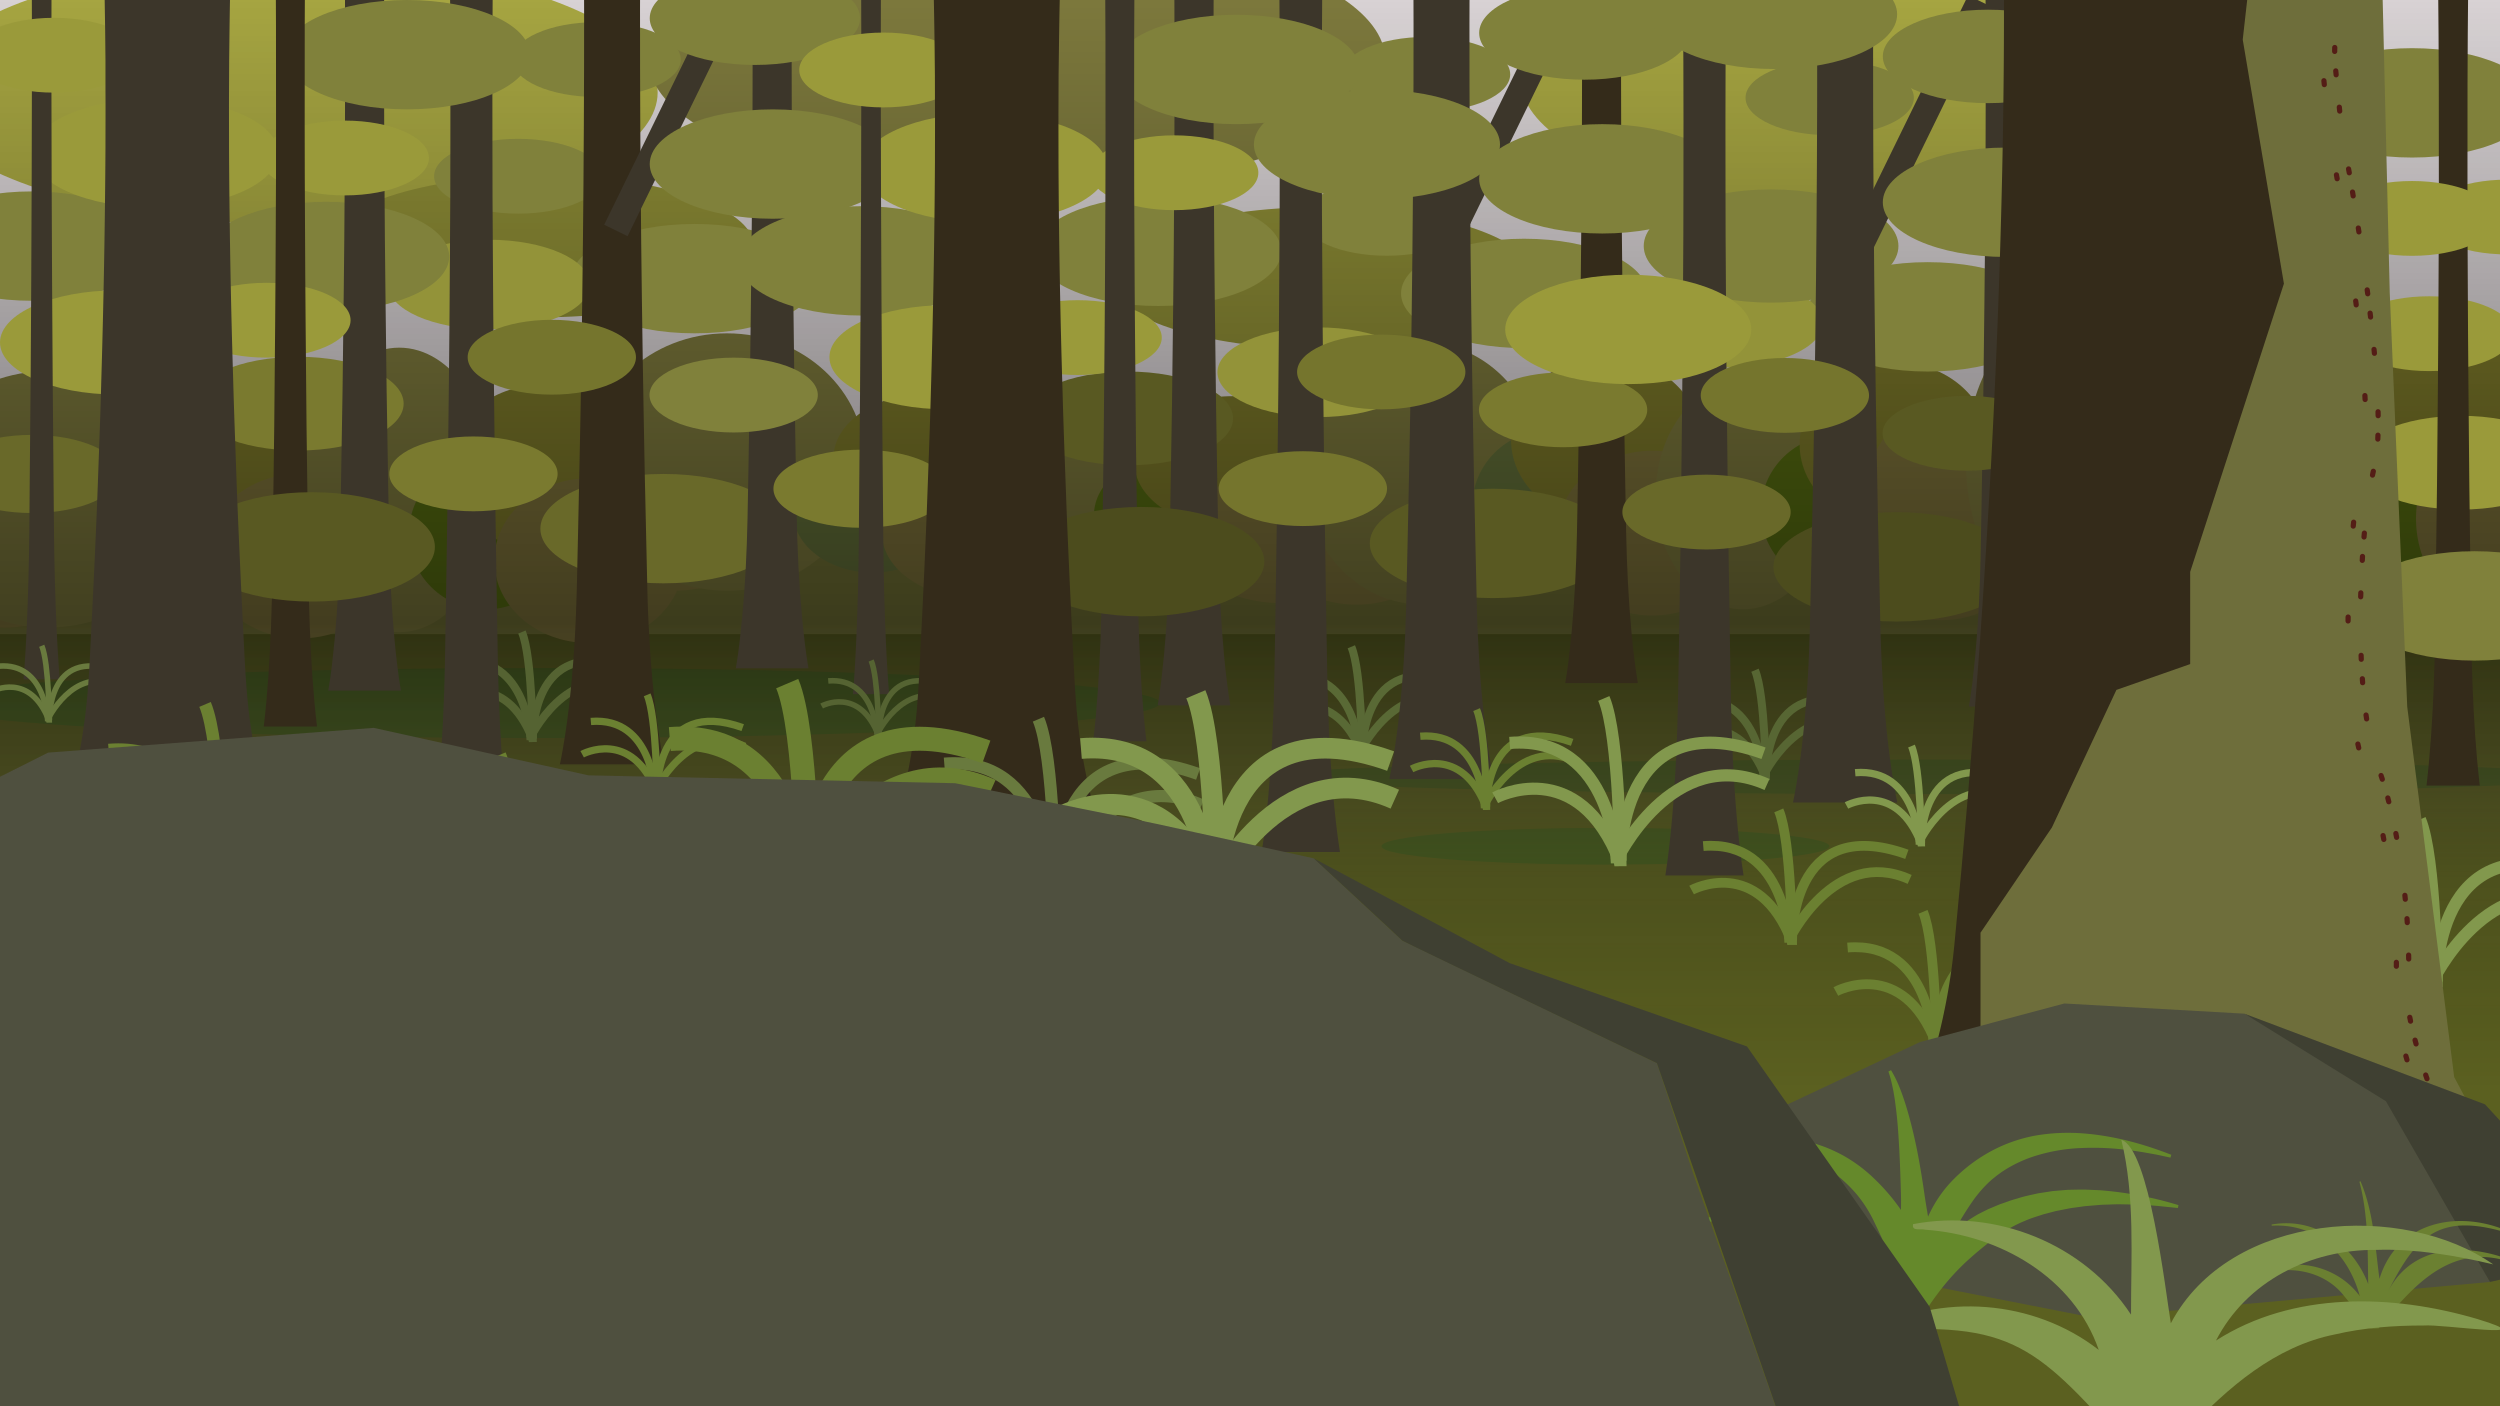 <svg xmlns="http://www.w3.org/2000/svg" xmlns:xlink="http://www.w3.org/1999/xlink" viewBox="0 0 1920 1080"><defs><style>.cls-1{fill:#e5dfe1;}.cls-2{fill:#5b6020;}.cls-3{fill:#b0af45;}.cls-4{fill:#787838;}.cls-5{fill:#848040;}.cls-6{fill:#979639;}.cls-7{fill:#867a3e;}.cls-8{fill:#6a783d;}.cls-9{fill:#84802c;}.cls-10{fill:#5c7312;}.cls-11{fill:#4a5e20;}.cls-12{fill:#4a6220;}.cls-13{fill:#4a6020;}.cls-14{fill:url(#linear-gradient);}.cls-15{fill:#80813b;}.cls-16{fill:#696929;}.cls-17,.cls-23,.cls-26,.cls-27,.cls-28,.cls-29,.cls-30,.cls-32,.cls-33,.cls-34,.cls-35,.cls-36,.cls-37,.cls-38,.cls-39,.cls-41,.cls-42,.cls-43,.cls-44{fill:none;stroke-miterlimit:10;}.cls-17,.cls-32{stroke:#556332;}.cls-17,.cls-30,.cls-35{stroke-width:6.13px;}.cls-18{fill:#9a9a3a;}.cls-19{fill:#7a7a2f;}.cls-20{fill:#939339;}.cls-21{fill:#342b1a;}.cls-22{fill:#3c362a;}.cls-23{stroke:#3c362a;stroke-width:20px;}.cls-24{fill:#75752d;}.cls-25{fill:#595922;}.cls-26,.cls-33{stroke:#697a3e;}.cls-26,.cls-32{stroke-width:4.28px;}.cls-27,.cls-28,.cls-34,.cls-38{stroke:#6b8031;}.cls-27{stroke-width:9.58px;}.cls-28,.cls-37{stroke-width:5.59px;}.cls-29,.cls-36,.cls-37,.cls-39{stroke:#82984d;}.cls-29,.cls-34{stroke-width:7.5px;}.cls-30{stroke:#596935;}.cls-31{fill:#4c4c1d;}.cls-33,.cls-36{stroke-width:9.35px;}.cls-35{stroke:#576633;}.cls-38{stroke-width:18.42px;}.cls-39{stroke-width:15.88px;}.cls-40{fill:#6e6e3b;}.cls-41,.cls-42,.cls-43,.cls-44{stroke:#541d16;stroke-linecap:round;stroke-width:4px;}.cls-41{stroke-dasharray:3 25 3 45 3 15;}.cls-42{stroke-dasharray:3 95 3 70;}.cls-43{stroke-dasharray:3 15 3 10;}.cls-44{stroke-dasharray:3 10 3 15;}.cls-45{fill:#4f503f;}.cls-46{fill:#3f4032;}.cls-47{fill:#6b8031;}.cls-48{fill:#65892b;}.cls-49{fill:#82984d;}</style><linearGradient id="linear-gradient" x1="971" y1="-64" x2="971" y2="838" gradientUnits="userSpaceOnUse"><stop offset="0" stop-opacity="0"/><stop offset="0.6" stop-opacity="0.5"/><stop offset="0.74" stop-color="#1d191a" stop-opacity="0.34"/><stop offset="0.76" stop-color="#1c191a" stop-opacity="0.3"/><stop offset="0.82" stop-color="#111010" stop-opacity="0.19"/><stop offset="1" stop-opacity="0"/></linearGradient></defs><g id="fern-interactive"><g id="background"><rect class="cls-1" x="-50" y="-57" width="2020" height="560"/><rect class="cls-2" x="-50" y="477" width="2020" height="651"/><ellipse class="cls-3" cx="222.23" cy="71" rx="282.85" ry="101"/><rect class="cls-4" x="-50" y="393" width="2020" height="94"/><ellipse class="cls-5" cx="781.02" cy="46" rx="282.85" ry="101"/><ellipse class="cls-6" cx="1014.83" cy="213.5" rx="163.83" ry="54.5"/><ellipse class="cls-3" cx="1450.75" cy="61" rx="282.85" ry="101"/><ellipse class="cls-6" cx="415.11" cy="189.22" rx="163.83" ry="54.5"/><ellipse class="cls-7" cx="3.46" cy="418.8" rx="75.11" ry="63.19"/><ellipse class="cls-5" cx="36.85" cy="383.47" rx="108.85" ry="98.47"/><ellipse class="cls-8" cx="151.19" cy="406.31" rx="58.76" ry="58.19"/><ellipse class="cls-9" cx="194.82" cy="355.26" rx="72.67" ry="63.26"/><ellipse class="cls-7" cx="230.69" cy="427.04" rx="72.67" ry="63.26"/><ellipse class="cls-5" cx="306.6" cy="376.24" rx="73.4" ry="109.24"/><ellipse class="cls-10" cx="372.83" cy="409.85" rx="58.76" ry="58.19"/><ellipse class="cls-9" cx="416.46" cy="358.79" rx="72.67" ry="63.26"/><ellipse class="cls-7" cx="452.33" cy="430.57" rx="72.67" ry="63.26"/><ellipse class="cls-7" cx="516.24" cy="403.08" rx="78.32" ry="50.67"/><ellipse class="cls-5" cx="558.28" cy="354.86" rx="106.28" ry="98.86"/><ellipse class="cls-8" cx="670.28" cy="393.08" rx="61.28" ry="46.66"/><ellipse class="cls-9" cx="715.78" cy="352.14" rx="75.78" ry="50.72"/><ellipse class="cls-7" cx="753.18" cy="409.69" rx="75.78" ry="50.72"/><ellipse class="cls-5" cx="825.75" cy="386.4" rx="69.94" ry="70.15"/><ellipse class="cls-10" cx="901.41" cy="395.91" rx="61.28" ry="46.66"/><ellipse class="cls-9" cx="946.9" cy="354.97" rx="75.78" ry="50.72"/><ellipse class="cls-7" cx="984.3" cy="412.53" rx="75.78" ry="50.72"/><ellipse class="cls-7" cx="1041.79" cy="401.21" rx="75.11" ry="63.19"/><ellipse class="cls-5" cx="1092.51" cy="363.68" rx="91.51" ry="100.68"/><ellipse class="cls-8" cx="1189.51" cy="388.73" rx="58.76" ry="58.19"/><ellipse class="cls-9" cx="1233.14" cy="337.68" rx="72.67" ry="63.26"/><ellipse class="cls-7" cx="1269.01" cy="409.46" rx="72.67" ry="63.26"/><ellipse class="cls-5" cx="1338.6" cy="380.4" rx="67.07" ry="87.49"/><ellipse class="cls-10" cx="1411.15" cy="392.26" rx="58.76" ry="58.19"/><ellipse class="cls-9" cx="1454.78" cy="341.21" rx="72.67" ry="63.26"/><ellipse class="cls-7" cx="1490.65" cy="412.99" rx="72.67" ry="63.26"/><ellipse class="cls-7" cx="1502.21" cy="384.07" rx="70.54" ry="76.78"/><ellipse class="cls-5" cx="1572.81" cy="354.49" rx="62.98" ry="106.31"/><ellipse class="cls-10" cx="1849.09" cy="373.2" rx="55.19" ry="70.71"/><ellipse class="cls-9" cx="1890.07" cy="311.16" rx="68.25" ry="76.87"/><ellipse class="cls-7" cx="1923.75" cy="398.38" rx="68.25" ry="76.87"/><ellipse class="cls-11" cx="1481" cy="596.56" rx="506.75" ry="13.25"/><ellipse class="cls-12" cx="416.13" cy="539.9" rx="474.88" ry="26.9"/><ellipse class="cls-13" cx="1233" cy="649.9" rx="172" ry="14.1"/></g><g id="shade"><rect class="cls-14" x="-56" y="-64" width="2054" height="902"/></g><g id="plants-background"><ellipse class="cls-15" cx="533.5" cy="214" rx="94.5" ry="42"/><ellipse class="cls-16" cx="509.5" cy="406" rx="94.5" ry="42"/><path class="cls-17" d="M407.43,568.41s-1.65-64.86-54-60.61"/><path class="cls-17" d="M346.11,535.39s41.77-22.64,63.1,33"/><path class="cls-17" d="M481.24,513c-74.05-26.42-72,54.16-72,54.16"/><path class="cls-17" d="M407,567.15s28.42-59.74,76-38.44"/><path class="cls-17" d="M409.21,569.88s-.37-65.62-8.39-84.48"/><ellipse class="cls-15" cx="24.5" cy="189" rx="94.5" ry="42"/><ellipse class="cls-18" cx="90" cy="263" rx="90" ry="40"/><ellipse class="cls-19" cx="229" cy="310" rx="81" ry="36"/><ellipse class="cls-20" cx="375.5" cy="218.56" rx="77.5" ry="34.44"/><ellipse class="cls-15" cx="398.02" cy="135.35" rx="64.63" ry="28.73"/><ellipse class="cls-15" cx="458.21" cy="45.75" rx="64.63" ry="28.73"/><ellipse class="cls-15" cx="250.5" cy="197" rx="94.5" ry="42"/><path class="cls-21" d="M430,587c1.6-7.43,2.82-14.85,4-22.28s2.08-14.86,3-22.28c1.71-14.86,3-29.71,4-44.56.44-7.43.89-14.86,1.19-22.29s.57-14.85.77-22.28l1-44.56c.72-29.71,1.22-59.42,1.82-89.12s1-59.42,1.38-89.13q1.19-89.13,1.4-178.25c.14-59.42,0-118.83-1.1-178.25h45.22c-1.07,59.42-1.24,118.83-1.1,178.25s.61,118.83,1.4,178.25c.35,29.71.9,59.42,1.38,89.13s1.1,59.41,1.82,89.12l1,44.56c.2,7.43.4,14.86.77,22.28s.75,14.86,1.19,22.29c1,14.85,2.28,29.7,4,44.56.88,7.42,1.83,14.85,3,22.28s2.36,14.85,4,22.28Z"/><path class="cls-22" d="M565.13,513.26c1.09-6.4,2-12.81,2.76-19.22s1.45-12.82,2.06-19.23c1.2-12.82,2.1-25.64,2.78-38.45s1.09-25.64,1.37-38.46l.71-38.45,1.27-76.91.93-76.91c.37-25.63.46-51.27.67-76.91l.24-38.45L578,51.82c.1-51.28,0-102.55-.76-153.82h31.5C608-50.73,607.89.54,608,51.82l.09,38.45.24,38.45c.21,25.64.3,51.28.67,76.91l.93,76.91,1.27,76.91.71,38.45c.28,12.82.7,25.64,1.37,38.46s1.58,25.63,2.78,38.45c.61,6.41,1.27,12.82,2.06,19.23s1.67,12.82,2.76,19.22Z"/><path class="cls-22" d="M252.13,530.39c1.09-6.41,2-12.82,2.76-19.23s1.45-12.82,2.06-19.23c1.2-12.82,2.1-25.63,2.78-38.45s1.09-25.64,1.37-38.46l.71-38.45,1.27-76.91.93-76.91c.37-25.63.46-51.27.67-76.9l.24-38.46L265,68.94c.1-51.27,0-102.55-.76-153.82h31.5C295-33.61,294.89,17.67,295,68.94l.09,38.45.24,38.46c.21,25.63.3,51.27.67,76.9l.93,76.91,1.27,76.91L298.9,415c.28,12.82.7,25.64,1.37,38.46s1.58,25.63,2.78,38.45c.61,6.41,1.27,12.82,2.06,19.23s1.67,12.82,2.76,19.23Z"/><path class="cls-22" d="M332,643c1.18-7.43,2.13-14.85,3-22.28s1.56-14.86,2.22-22.28c1.29-14.86,2.25-29.71,3-44.56s1.17-29.71,1.47-44.57l.77-44.56,1.36-89.12,1-89.13c.4-29.71.49-59.42.71-89.12l.27-44.57.09-44.56C346,48.83,345.85-10.58,345-70H379c-.81,59.42-.93,118.83-.82,178.25l.09,44.56.27,44.57c.22,29.7.31,59.41.71,89.12l1,89.13,1.36,89.12.77,44.56c.3,14.86.75,29.71,1.47,44.57s1.7,29.7,3,44.56c.66,7.42,1.37,14.85,2.22,22.28s1.79,14.85,3,22.28Z"/><line class="cls-23" x1="473" y1="177" x2="573.5" y2="-28.5"/><ellipse class="cls-15" cx="312.5" cy="42" rx="94.5" ry="42"/><ellipse class="cls-15" cx="593.5" cy="126" rx="94.5" ry="42"/><ellipse class="cls-15" cx="579.75" cy="13.99" rx="80.75" ry="35.89"/><ellipse class="cls-18" cx="204.61" cy="245.93" rx="64.63" ry="28.73"/><ellipse class="cls-18" cx="264.79" cy="121.34" rx="64.63" ry="28.73"/><ellipse class="cls-18" cx="119.08" cy="117.58" rx="94.5" ry="42"/><ellipse class="cls-19" cx="363.61" cy="363.93" rx="64.63" ry="28.73"/><ellipse class="cls-24" cx="423.79" cy="274.34" rx="64.63" ry="28.73"/><ellipse class="cls-16" cx="24.5" cy="364" rx="67.5" ry="30"/><ellipse class="cls-15" cx="563.45" cy="303.41" rx="64.63" ry="28.73"/><path class="cls-21" d="M202.56,558c3.05-25.64,4.54-51.27,5.58-76.91.49-12.82.79-25.63,1-38.45l.48-38.46,1-76.9.69-76.91c.27-25.64.33-51.27.48-76.91l.18-38.45L212,96.55c.07-51.27,0-102.54-.56-153.82h23.1C234-6,233.92,45.28,234,96.55l.07,38.46.18,38.45c.15,25.64.21,51.27.48,76.91l.69,76.91,1,76.9.48,38.46c.21,12.82.52,25.63,1,38.45,1,25.64,2.53,51.27,5.58,76.91Z"/><ellipse class="cls-25" cx="239.5" cy="420" rx="94.5" ry="42"/><path class="cls-22" d="M18.07,521.76c.54-6.41,1-12.82,1.37-19.23l.55-9.61.47-9.62c.33-6.41.55-12.81.79-19.22s.42-12.82.59-19.23c.75-25.64.79-51.27,1-76.91L23.54,291,24,214.12l.33-76.9.17-76.91c.06-25.64,0-51.27-.09-76.91L24.34-55l-.22-38.46H39.88L39.66-55,39.58-16.6c0,25.64-.15,51.27-.09,76.91l.17,76.91.33,76.9L40.46,291l.66,76.91c.25,25.64.29,51.27,1,76.91.17,6.41.33,12.82.59,19.23s.46,12.81.79,19.22l.47,9.62.55,9.61c.39,6.41.83,12.82,1.37,19.23Z"/><ellipse class="cls-18" cx="41.45" cy="42.41" rx="64.63" ry="28.73"/><path class="cls-26" d="M36.63,554S35.49,508.63-.92,511.6"/><path class="cls-26" d="M-6,530.89S23,515.06,37.87,554"/><path class="cls-26" d="M88,515.23c-51.49-18.47-50.09,37.86-50.09,37.86"/><path class="cls-26" d="M36.37,553.09s19.76-41.76,52.81-26.87"/><path class="cls-26" d="M37.87,555s-.25-45.87-5.83-59.06"/><path class="cls-22" d="M40.06,648a205.43,205.43,0,0,0,8.76-22.28q3.7-11.15,6.54-22.28a425.73,425.73,0,0,0,8.82-44.56c4.43-29.71,4.93-59.42,6.63-89.13q2.23-44.56,4-89.12c1.06-29.71,2.26-59.42,3-89.13Q80.49,202.37,81,113.25c0-14.85.13-29.71,0-44.56L81,46.41l-.23-22.28C80.55,9.27,80.32-5.58,80-20.44S79.18-50.15,78.5-65h100c-.68,14.85-1.1,29.71-1.45,44.56s-.6,29.71-.79,44.57L176,46.41l-.1,22.28c-.09,14.85,0,29.71,0,44.56q.41,89.13,3.18,178.25c.79,29.71,2,59.42,3,89.13q1.83,44.55,4,89.12c1.7,29.71,2.2,59.42,6.63,89.13a425.73,425.73,0,0,0,8.82,44.56q2.85,11.13,6.54,22.28A205.43,205.43,0,0,0,216.94,648Z"/><path class="cls-27" d="M167.78,670.68S165.21,569.37,83.42,576"/><path class="cls-27" d="M72,619.1s65.25-35.37,98.57,51.58"/><path class="cls-27" d="M283.09,584.1c-115.67-41.26-112.52,84.61-112.52,84.61"/><path class="cls-27" d="M167.19,668.71s44.39-93.32,118.65-60.05"/><path class="cls-27" d="M170.57,673s-.58-102.5-13.1-132"/><path class="cls-28" d="M503.05,609.38s-1.51-59.17-49.28-55.3"/><path class="cls-28" d="M447.1,579.26s38.11-20.66,57.57,30.12"/><path class="cls-28" d="M570.4,558.82c-67.57-24.1-65.73,49.41-65.73,49.41"/><path class="cls-28" d="M502.7,608.23s25.93-54.51,69.3-35.07"/><path class="cls-28" d="M504.67,610.72s-.33-59.86-7.65-77.08"/><path class="cls-29" d="M80,701.51s-2-79.34-66.07-74.15"/><path class="cls-29" d="M4.93,661.12s51.1-27.7,77.2,40.39"/><path class="cls-29" d="M170.25,633.71C79.66,601.4,82.13,700,82.13,700"/><path class="cls-29" d="M79.48,700s34.77-73.09,92.92-47"/><path class="cls-29" d="M82.13,703.31S81.68,623,71.87,600"/><ellipse class="cls-15" cx="1170.5" cy="225.34" rx="94.5" ry="42"/><ellipse class="cls-25" cx="1146.5" cy="417.34" rx="94.5" ry="42"/><path class="cls-30" d="M1044.43,579.75s-1.65-64.86-54-60.61"/><path class="cls-30" d="M983.11,546.73s41.77-22.64,63.1,33"/><path class="cls-30" d="M1118.24,524.32c-74-26.41-72,54.17-72,54.17"/><path class="cls-30" d="M1044,578.49s28.42-59.75,76-38.44"/><path class="cls-30" d="M1046.21,581.21s-.37-65.61-8.39-84.48"/><ellipse class="cls-15" cx="661.5" cy="200.34" rx="94.5" ry="42"/><ellipse class="cls-18" cx="727" cy="274.34" rx="90" ry="40"/><ellipse class="cls-25" cx="866" cy="321.34" rx="81" ry="36"/><ellipse class="cls-20" cx="1012.5" cy="285.89" rx="77.5" ry="34.44"/><ellipse class="cls-15" cx="1065.02" cy="167.68" rx="64.63" ry="28.73"/><ellipse class="cls-15" cx="1095.21" cy="57.09" rx="64.63" ry="28.73"/><ellipse class="cls-15" cx="889.5" cy="193" rx="94.5" ry="42"/><path class="cls-22" d="M1067,598.34c1.6-7.43,2.82-14.86,4-22.29s2.08-14.85,3-22.28c1.71-14.85,3-29.71,4-44.56.44-7.43.89-14.85,1.19-22.28s.57-14.86.77-22.28l1-44.56c.72-29.71,1.22-59.42,1.82-89.13s1-59.42,1.38-89.12q1.19-89.13,1.4-178.25c.14-59.42,0-118.84-1.1-178.25h45.22c-1.07,59.41-1.24,118.83-1.1,178.25s.61,118.83,1.4,178.25c.35,29.7.9,59.41,1.38,89.12s1.1,59.42,1.82,89.13l1,44.56c.2,7.42.4,14.85.77,22.28s.75,14.85,1.19,22.28c1,14.85,2.28,29.71,4,44.56.88,7.43,1.83,14.86,3,22.28s2.36,14.86,4,22.29Z"/><path class="cls-21" d="M1202.13,524.6c1.09-6.41,2-12.82,2.76-19.23s1.45-12.81,2.06-19.22c1.2-12.82,2.1-25.64,2.78-38.46s1.09-25.63,1.37-38.45l.71-38.46,1.27-76.9L1214,217c.37-25.64.46-51.27.67-76.91l.24-38.45.09-38.46c.1-51.27,0-102.54-.76-153.81h31.5c-.74,51.27-.86,102.54-.76,153.81l.09,38.46.24,38.45c.21,25.64.3,51.27.67,76.91l.93,76.91,1.27,76.9.71,38.46c.28,12.82.7,25.63,1.37,38.45s1.58,25.64,2.78,38.46c.61,6.41,1.27,12.81,2.06,19.22s1.67,12.82,2.76,19.23Z"/><path class="cls-22" d="M889.13,541.72c1.09-6.41,2-12.82,2.76-19.23s1.45-12.81,2.06-19.22c1.2-12.82,2.1-25.64,2.78-38.46s1.09-25.63,1.37-38.45l.71-38.45L900.08,311l.93-76.91c.37-25.64.46-51.27.67-76.91l.24-38.45L902,80.27c.1-51.27,0-102.54-.76-153.81h31.5C932-22.27,931.89,29,932,80.27l.09,38.46.24,38.45c.21,25.64.3,51.27.67,76.91l.93,76.91,1.27,76.91.71,38.45c.28,12.82.7,25.64,1.37,38.45s1.58,25.64,2.78,38.46c.61,6.41,1.27,12.82,2.06,19.22s1.67,12.82,2.76,19.23Z"/><path class="cls-22" d="M969,654.34c1.18-7.43,2.13-14.86,3-22.29s1.56-14.85,2.22-22.28c1.29-14.85,2.25-29.71,3-44.56s1.17-29.71,1.47-44.56l.77-44.56L980.78,387l1-89.12c.4-29.71.49-59.42.71-89.13l.27-44.56.09-44.56C983,60.17,982.85.75,982-58.66H1016c-.81,59.41-.93,118.83-.82,178.25l.09,44.56.27,44.56c.22,29.71.31,59.42.71,89.13l1,89.12,1.36,89.13.77,44.56c.3,14.85.75,29.71,1.47,44.56s1.7,29.71,3,44.56c.66,7.43,1.37,14.86,2.22,22.28s1.79,14.86,3,22.29Z"/><line class="cls-23" x1="1110" y1="188.34" x2="1210.5" y2="-17.16"/><ellipse class="cls-15" cx="949.5" cy="53.34" rx="94.5" ry="42"/><ellipse class="cls-15" cx="1230.5" cy="137.34" rx="94.5" ry="42"/><ellipse class="cls-15" cx="1216.75" cy="25.33" rx="80.75" ry="35.89"/><ellipse class="cls-18" cx="827.61" cy="259.27" rx="64.63" ry="28.73"/><ellipse class="cls-18" cx="901.79" cy="132.67" rx="64.63" ry="28.73"/><ellipse class="cls-18" cx="756.08" cy="128.92" rx="94.5" ry="42"/><ellipse class="cls-24" cx="1000.61" cy="375.27" rx="64.63" ry="28.73"/><ellipse class="cls-24" cx="1060.79" cy="285.67" rx="64.63" ry="28.73"/><ellipse class="cls-19" cx="661.5" cy="375.34" rx="67.5" ry="30"/><ellipse class="cls-19" cx="1200.45" cy="314.75" rx="64.63" ry="28.73"/><path class="cls-22" d="M839.56,569.34c3.05-25.64,4.54-51.28,5.58-76.91.49-12.82.79-25.64,1-38.46l.48-38.45,1-76.91.69-76.91c.27-25.63.33-51.27.48-76.91l.18-38.45.07-38.45c.07-51.28,0-102.55-.56-153.82h23.1C871,5.34,870.92,56.61,871,107.89l.07,38.45.18,38.45c.15,25.64.21,51.28.49,76.91l.68,76.91,1,76.91.48,38.45c.21,12.82.52,25.64,1,38.46,1,25.63,2.53,51.27,5.58,76.91Z"/><ellipse class="cls-31" cx="876.5" cy="431.34" rx="94.5" ry="42"/><path class="cls-22" d="M655.07,533.09c.54-6.41,1-12.82,1.37-19.22l.55-9.62.47-9.61c.33-6.41.55-12.82.79-19.23s.42-12.82.59-19.23c.75-25.63.79-51.27,1-76.9l.66-76.91.47-76.91.33-76.91.17-76.91c.06-25.63,0-51.27-.09-76.9l-.08-38.46-.22-38.45h15.76l-.22,38.45-.08,38.46c-.05,25.63-.15,51.27-.09,76.9l.17,76.91.33,76.91.47,76.91.66,76.91c.25,25.63.29,51.27,1,76.9.17,6.41.33,12.82.59,19.23s.46,12.82.79,19.23l.47,9.61.55,9.62c.39,6.4.83,12.81,1.37,19.22Z"/><ellipse class="cls-18" cx="678.45" cy="53.75" rx="64.63" ry="28.73"/><path class="cls-32" d="M673.63,565.31s-1.14-45.34-37.55-42.37"/><path class="cls-32" d="M631,542.23s29-15.83,43.87,23.08"/><path class="cls-32" d="M725,526.56c-51.49-18.46-50.09,37.87-50.09,37.87"/><path class="cls-32" d="M673.37,564.43s19.76-41.77,52.81-26.88"/><path class="cls-32" d="M674.87,566.34s-.25-45.88-5.83-59.07"/><path class="cls-21" d="M677.06,659.34a205.58,205.58,0,0,0,8.76-22.29q3.7-11.13,6.54-22.28a425.22,425.22,0,0,0,8.82-44.56c4.43-29.71,4.93-59.42,6.63-89.12q2.24-44.56,4-89.13c1.06-29.71,2.26-59.42,3.05-89.12q2.64-89.13,3.18-178.25c0-14.86.13-29.71,0-44.57L718,57.74l-.23-22.28c-.19-14.85-.42-29.71-.79-44.56s-.77-29.71-1.45-44.56h100c-.68,14.85-1.1,29.7-1.45,44.56s-.6,29.71-.79,44.56L813,57.74,812.93,80c-.09,14.86,0,29.71,0,44.57q.4,89.11,3.18,178.25c.79,29.7,2,59.41,3.05,89.12q1.83,44.57,4,89.13c1.7,29.7,2.2,59.41,6.63,89.12a425.22,425.22,0,0,0,8.82,44.56q2.85,11.15,6.54,22.28a205.58,205.58,0,0,0,8.76,22.29Z"/><path class="cls-33" d="M807.58,678.94S805.06,580,725.21,586.5"/><path class="cls-33" d="M714.06,628.59s63.71-34.53,96.24,50.35"/><path class="cls-33" d="M920.16,594.42C807.22,554.13,810.3,677,810.3,677"/><path class="cls-33" d="M807,677s43.35-91.11,115.85-58.62"/><path class="cls-33" d="M810.3,681.18s-.56-100.07-12.79-128.84"/><path class="cls-28" d="M1140.05,620.72s-1.51-59.18-49.28-55.3"/><path class="cls-28" d="M1084.1,590.59s38.11-20.65,57.57,30.13"/><path class="cls-28" d="M1207.4,570.15c-67.57-24.1-65.73,49.42-65.73,49.42"/><path class="cls-28" d="M1139.7,619.57s25.93-54.51,69.3-35.07"/><path class="cls-28" d="M1141.67,622.06s-.33-59.87-7.65-77.08"/><path class="cls-34" d="M393,680.85s-2-79.34-66.07-74.15"/><path class="cls-34" d="M317.93,640.46s51.1-27.7,77.2,40.39"/><path class="cls-34" d="M483.25,613.05c-90.59-32.32-88.12,66.26-88.12,66.26"/><path class="cls-34" d="M392.48,679.31s34.77-73.09,92.92-47"/><path class="cls-34" d="M395.13,682.64s-.45-80.27-10.26-103.35"/><ellipse class="cls-15" cx="1480.5" cy="243.34" rx="94.5" ry="42"/><ellipse class="cls-31" cx="1456.5" cy="435.34" rx="94.5" ry="42"/><path class="cls-35" d="M1354.43,597.75s-1.65-64.86-54-60.61"/><path class="cls-35" d="M1293.11,564.73s41.77-22.64,63.1,33"/><path class="cls-35" d="M1428.24,542.32c-74-26.41-72,54.17-72,54.17"/><path class="cls-35" d="M1354,596.49s28.42-59.75,76-38.44"/><path class="cls-35" d="M1356.21,599.21s-.37-65.61-8.39-84.48"/><ellipse class="cls-15" cx="1852.5" cy="79" rx="94.5" ry="42"/><ellipse class="cls-18" cx="1890" cy="355.34" rx="81" ry="36"/><ellipse class="cls-20" cx="1322.5" cy="247.89" rx="77.5" ry="34.44"/><ellipse class="cls-15" cx="1360.19" cy="188.94" rx="97.81" ry="43.47"/><ellipse class="cls-15" cx="1405.21" cy="75.09" rx="64.63" ry="28.73"/><ellipse class="cls-15" cx="1057.5" cy="111" rx="94.5" ry="42"/><path class="cls-22" d="M1377,616.34c1.6-7.43,2.82-14.86,4-22.29s2.08-14.85,3-22.28c1.71-14.85,3-29.71,4-44.56.44-7.43.89-14.85,1.19-22.28s.57-14.86.77-22.28l1-44.56c.72-29.71,1.22-59.42,1.82-89.13s1-59.42,1.38-89.12q1.19-89.13,1.4-178.25c.14-59.42,0-118.84-1.1-178.25h45.22c-1.07,59.41-1.24,118.83-1.1,178.25s.61,118.83,1.4,178.25c.35,29.7.9,59.41,1.38,89.12s1.1,59.42,1.82,89.13l1,44.56c.2,7.42.4,14.85.77,22.28s.75,14.85,1.19,22.28c1,14.85,2.28,29.71,4,44.56.88,7.43,1.83,14.86,3,22.28s2.36,14.86,4,22.29Z"/><path class="cls-22" d="M1512.13,542.6c1.09-6.41,2-12.82,2.76-19.23s1.45-12.81,2.06-19.22c1.2-12.82,2.1-25.64,2.78-38.46s1.09-25.63,1.37-38.45l.71-38.46,1.27-76.9L1524,235c.37-25.64.46-51.27.67-76.91l.24-38.45.09-38.46c.1-51.27,0-102.54-.76-153.81h31.5c-.74,51.27-.86,102.54-.76,153.81l.09,38.46.24,38.45c.21,25.64.3,51.27.67,76.91l.93,76.91,1.27,76.9.71,38.46c.28,12.82.7,25.63,1.37,38.45s1.58,25.64,2.78,38.46c.61,6.41,1.27,12.81,2.06,19.22s1.67,12.82,2.76,19.23Z"/><path class="cls-22" d="M1279,672.34c1.18-7.43,2.13-14.86,3-22.29s1.56-14.85,2.22-22.28c1.29-14.85,2.25-29.71,3-44.56s1.17-29.71,1.47-44.56l.77-44.56,1.36-89.13,1-89.12c.4-29.71.49-59.42.71-89.13l.27-44.56.09-44.56c.11-59.42,0-118.84-.82-178.25H1326c-.81,59.41-.93,118.83-.82,178.25l.09,44.56.27,44.56c.22,29.71.31,59.42.71,89.13l1,89.12,1.36,89.13.77,44.56c.3,14.85.75,29.71,1.47,44.56s1.7,29.71,3,44.56c.66,7.43,1.37,14.86,2.22,22.28s1.79,14.86,3,22.29Z"/><line class="cls-23" x1="1420" y1="206.34" x2="1520.5" y2="0.84"/><ellipse class="cls-15" cx="1362.5" cy="11" rx="94.5" ry="42"/><ellipse class="cls-15" cx="1540.5" cy="155.34" rx="94.5" ry="42"/><ellipse class="cls-15" cx="1526.75" cy="43.33" rx="80.75" ry="35.89"/><ellipse class="cls-18" cx="1865.61" cy="256.27" rx="64.63" ry="28.73"/><ellipse class="cls-18" cx="1925.79" cy="166.67" rx="64.63" ry="28.73"/><ellipse class="cls-18" cx="1250.5" cy="253" rx="94.5" ry="42"/><ellipse class="cls-16" cx="1310.61" cy="393.27" rx="64.63" ry="28.73"/><ellipse class="cls-24" cx="1370.79" cy="303.67" rx="64.63" ry="28.73"/><ellipse class="cls-25" cx="1510.45" cy="332.75" rx="64.63" ry="28.73"/><path class="cls-21" d="M1863.56,603.34c3-25.64,4.54-51.28,5.58-76.91.49-12.82.79-25.64,1-38.46l.48-38.45,1-76.91.69-76.91c.27-25.63.33-51.27.48-76.91l.18-38.45.07-38.45c.07-51.28,0-102.55-.56-153.82h23.1c-.55,51.27-.63,102.54-.56,153.82l.07,38.45.18,38.45c.15,25.64.21,51.28.49,76.91l.68,76.91,1,76.91.48,38.45c.21,12.82.52,25.64,1,38.46,1,25.63,2.53,51.27,5.58,76.91Z"/><ellipse class="cls-15" cx="1900.5" cy="465.34" rx="94.5" ry="42"/><ellipse class="cls-18" cx="1852.45" cy="167.75" rx="64.63" ry="28.73"/><path class="cls-36" d="M1868.58,755.94s-2.52-98.91-82.37-92.44"/><path class="cls-36" d="M1775.06,705.59s63.71-34.53,96.24,50.35"/><path class="cls-36" d="M1981.16,671.42C1868.22,631.13,1871.3,754,1871.3,754"/><path class="cls-36" d="M1868,754s43.35-91.11,115.85-58.62"/><path class="cls-36" d="M1871.3,758.18s-.56-100.07-12.79-128.84"/><path class="cls-37" d="M1474.05,648.72s-1.51-59.18-49.28-55.3"/><path class="cls-37" d="M1418.1,618.59s38.11-20.65,57.57,30.13"/><path class="cls-37" d="M1541.4,598.15c-67.57-24.1-65.73,49.42-65.73,49.42"/><path class="cls-37" d="M1473.7,647.57s25.93-54.51,69.3-35.07"/><path class="cls-37" d="M1475.67,650.06s-.33-59.87-7.65-77.08"/><path class="cls-34" d="M1485,801.85s-2-79.34-66.07-74.15"/><path class="cls-34" d="M1409.93,761.46s51.1-27.7,77.2,40.39"/><path class="cls-34" d="M1575.25,734.05c-90.59-32.32-88.12,66.26-88.12,66.26"/><path class="cls-34" d="M1484.48,800.31s34.77-73.09,92.92-47"/><path class="cls-34" d="M1487.13,803.64s-.45-80.27-10.26-103.35"/><path class="cls-38" d="M617.14,682.87S614,559.53,514.43,567.61"/><path class="cls-38" d="M500.53,620.08S580,577,620.53,682.87"/><path class="cls-38" d="M757.52,577.47c-140.83-50.23-137,103-137,103"/><path class="cls-38" d="M616.41,680.48s54.05-113.62,144.45-73.11"/><path class="cls-38" d="M620.53,685.66s-.7-124.78-15.95-160.66"/><path class="cls-39" d="M930.64,687.6S927.57,567,830.18,574.86"/><path class="cls-39" d="M816.58,626.19S894.28,584.07,934,687.6"/><path class="cls-39" d="M1068,584.51C930.21,535.38,934,685.26,934,685.26"/><path class="cls-39" d="M929.93,685.26s52.87-111.13,141.29-71.5"/><path class="cls-39" d="M934,690.33s-.68-122.05-15.6-157.15"/><path class="cls-36" d="M1241.8,663s-2.52-98.91-82.37-92.43"/><path class="cls-36" d="M1148.28,612.67s63.7-34.53,96.24,50.35"/><path class="cls-36" d="M1354.38,578.5c-112.94-40.29-109.86,82.61-109.86,82.61"/><path class="cls-36" d="M1241.21,661.11s43.35-91.12,115.85-58.63"/><path class="cls-36" d="M1244.52,665.26s-.56-100.07-12.79-128.84"/><path class="cls-34" d="M1374.17,723.93s-2-79.34-66.07-74.15"/><path class="cls-34" d="M1299.15,683.54s51.1-27.7,77.2,40.39"/><path class="cls-34" d="M1464.47,656.13c-90.59-32.32-88.12,66.26-88.12,66.26"/><path class="cls-34" d="M1373.7,722.39s34.77-73.09,92.92-47"/><path class="cls-34" d="M1376.35,725.72s-.45-80.27-10.26-103.35"/></g><g id="tree"><path class="cls-21" d="M1415.16,948.18c2.73-3.11,5.2-6.21,7.58-9.31l3.48-4.66c1.14-1.55,2.23-3.1,3.33-4.65q6.48-9.31,12.07-18.62a393.09,393.09,0,0,0,19.72-37.24c1.43-3.11,2.87-6.21,4.18-9.31l2-4.66,1.9-4.65c2.58-6.21,4.9-12.42,7.11-18.62,4.4-12.42,8.17-24.83,11.41-37.24a480,480,0,0,0,13.09-74.48l3.51-37.24,1.75-18.62,1.65-18.62,3.27-37.24,3-37.24,1.52-18.62,1.41-18.62L1520,501.3q5.3-74.48,9.35-149c5.23-99.31,8.66-198.61,9.5-297.92.42-49.65.22-99.31-.88-149-.56-24.83-1.31-49.65-2.38-74.48s-2.38-49.65-4.42-74.48h301.76c-2,24.83-3.33,49.65-4.42,74.48s-1.82,49.65-2.37,74.48c-1.11,49.65-1.3,99.31-.89,149,.85,99.31,4.28,198.61,9.5,297.92q4,74.48,9.35,149l2.79,37.24,1.41,18.62,1.52,18.62,3,37.24,3.28,37.24,1.64,18.62,1.76,18.62,3.5,37.24a481.22,481.22,0,0,0,13.1,74.48c3.24,12.41,7,24.82,11.4,37.24,2.21,6.2,4.53,12.41,7.11,18.62l1.9,4.65,2,4.66c1.31,3.1,2.75,6.2,4.18,9.31a390.93,390.93,0,0,0,19.73,37.24q5.6,9.3,12.06,18.62c1.1,1.55,2.19,3.1,3.33,4.65l3.49,4.66c2.37,3.1,4.84,6.2,7.58,9.31Z"/><polygon class="cls-40" points="1743.5 -156.99 1722.42 30.42 1754.05 217.84 1682.05 439.19 1682.05 510.02 1625.41 529.84 1575.85 635.53 1521.03 716.33 1521.03 796.3 1580.66 858.59 1502.17 948.18 1949.11 948.18 1884.81 827.16 1848.75 542.76 1835.32 224.83 1826.8 -128.53 1743.5 -156.99"/></g><g id="ants"><path id="ants-2" class="cls-41" d="M1815.73-35.13s-26.89,38.39-22.14,86.77l4.74,48.37s38.75,201.27,25.31,257.81-16.48,181.63,2.83,231.77,26.43,140.74,22.28,169,42.37,174.21,100.36,189.6"/><path id="ants-1" class="cls-42" d="M1806.24-31.57S1779.35,6.82,1784.1,55.2l4.74,48.37s38.75,201.26,25.31,257.8S1797.67,543,1817,593.15s26.43,140.74,22.28,169,42.37,174.21,100.36,189.6"/><path id="ants-1-digit" class="cls-43" d="M1678,833c1.19,6,.09,1.74.14,7.82.12,13.95,56.16,10.65,74.75,8.18,14-1.86-6.32-5.55-4.89-16,1.58-11.51,18.09-10.48,3.16-14-17.05-4-68.69-9.3-71.4,3.76C1678.6,828.36,1676.89,827.39,1678,833Z"/><path id="ants-10-digit" class="cls-44" d="M1587.58,829c1.28,6-12.38,1.28-12.33,7.36.13,14,60.39,10.65,80.39,8.18,15-1.85-6.51-6.09-5-16.54,1.7-11.51,19.16-9.94,3.11-13.46-18.33-4-73.87-9.3-76.78,3.77C1575.75,823.91,1586.39,823.39,1587.58,829Z"/></g><g id="plants-foreground"><polygon class="cls-45" points="1355.04 856.57 1474.62 800.26 1585.4 770.68 1723.67 778.5 1841 842 1912.28 984.55 1607.67 1012 1353 962.02 1355.04 856.57"/><polygon class="cls-46" points="2013 962.02 1912.28 984.55 1832.38 845.74 1723.67 778.5 1908.5 848.15 2013 962.02"/><path class="cls-47" d="M1915.67,963.63c-34.09-9.1-66.63-1.72-81.67,28.37,22-44,40.18-61.72,95-44.14l.3-.83c-38.78-18.77-88.19-10.12-101.89,35.17-3.34-25.16-4.48-51.36-14.56-75l-.82.35c6.76,25.46,6.31,52.36,6.74,78.54-11.83-30.57-40.75-51.55-74.15-45.65l.07.89c35.08-1.93,58.92,22,67.73,54.32-17.74-24.67-53.68-31.89-79.59-16.11l.43.78c23-9.77,52.07-4.9,67.51,15.64a235.26,235.26,0,0,1,15,19.75c3,5,3.34,4.73,11,4.42,27-33.72,57.56-68.11,104.69-49.49l.37-.82A79.08,79.08,0,0,0,1915.67,963.63Z"/><path class="cls-48" d="M1612.7,914.1l-7.81-.34-3.91-.16c-1.31,0-2.62,0-3.93,0l-7.87.16c-2.63.09-5.26.39-7.89.58l-4,.35c-1.33.08-2.63.36-3.94.54l-7.9,1.21c-5.2,1.19-10.48,2.17-15.62,3.85-2.58.76-5.19,1.47-7.73,2.44l-3.85,1.35c-1.29.45-2.59.86-3.84,1.42l-7.59,3.19-7.4,3.72c-2.42,1.35-4.76,2.84-7.11,4.32-.59.37-1.17.76-1.72,1.18s-1.12.82-1.67,1.25c-1.11.84-2.22,1.67-3.31,2.54s-2.12,1.8-3.15,2.74l-1.86,1.72a221.24,221.24,0,0,1,14.3-23.53,99.07,99.07,0,0,1,10-12.14c.93-.93,1.84-1.89,2.82-2.75s1.9-1.84,3-2.63,2-1.7,3.09-2.47,2.11-1.58,3.2-2.34a99.93,99.93,0,0,1,29.07-13.45,135,135,0,0,1,32.76-5.17,205.75,205.75,0,0,1,34,1.38c2.84.38,5.69.71,8.53,1.14s5.69.9,8.53,1.41,5.68,1,8.52,1.6l8.49,1.84.67-2.16c-21.72-8.5-44.65-14.78-68.62-16.5a147.79,147.79,0,0,0-36.34,1.85A116.28,116.28,0,0,0,1527.5,885a122.13,122.13,0,0,0-29.89,23.58,97.56,97.56,0,0,0-11.38,15.29,99.91,99.91,0,0,0-5.48,10.51c-1-5.89-2-11.78-2.84-17.68q-1.73-12.13-3.88-24.24T1469,868.35c-1.94-8-4.09-15.94-6.7-23.77s-5.66-15.59-10-22.68l-2,1a92.69,92.69,0,0,1,3.1,11.54l.61,2.92c.21,1,.35,2,.52,2.95.34,2,.67,3.92.91,5.92q1.65,11.87,2.43,23.87c1.11,16,1.66,32,2.09,48.07.1,3.7.06,7.41,0,11.12-.18-.27-.35-.55-.54-.82a155.81,155.81,0,0,0-19.65-22.92,114.76,114.76,0,0,0-24-18,123.61,123.61,0,0,0-13.49-6.36,129.78,129.78,0,0,0-14.07-4.48C1369,872,1349.56,872,1331,875.09l.15,2.25c18.59.51,37,3.31,53.48,10.08a106.3,106.3,0,0,1,41.84,30.45,102.7,102.7,0,0,1,13.58,21.92q2.94,6.15,5.79,12.36c-.67-.68-1.39-1.31-2.12-1.94-.88-.77-1.79-1.5-2.69-2.25s-1.82-1.46-2.73-2.19-1.93-1.33-2.89-2c-2-1.27-3.91-2.57-5.91-3.78l-6.17-3.35c-.51-.27-1-.57-1.54-.82l-1.59-.74-3.17-1.46c-1-.49-2.09-1-3.15-1.47l-3.23-1.3a111.48,111.48,0,0,0-26.55-7.28,121.14,121.14,0,0,0-27-.63,134.74,134.74,0,0,0-26,5,117.66,117.66,0,0,0-24.18,9.95l.95,2a115.39,115.39,0,0,1,12.24-3.1q6.18-1.27,12.41-2a131.72,131.72,0,0,1,24.76-.64,118,118,0,0,1,23.85,4A102.36,102.36,0,0,1,1403,947.2a84.07,84.07,0,0,1,18.56,14.08c.7.67,1.45,1.26,2.12,2s1.34,1.39,2,2.07,1.36,1.37,2.07,2,1.41,1.31,2.07,2q2,2.11,4.13,4.11l1.07,1,1,1.07,2,2.12,2.1,2.09c.72.69,1.44,1.36,2.09,2.12,1.37,1.46,2.71,3,4.12,4.39.7.73,1.43,1.44,2.11,2.19s1.34,1.53,2,2.29c1.35,1.54,2.75,3,4.18,4.57s2.72,3.15,4.15,4.7,2.86,3.15,4.34,4.72a126.94,126.94,0,0,0,9,9.5l0,.1h.07l0,0,.08,0h2.08c.1-.25.18-.49.28-.73a234.37,234.37,0,0,1,16.53-24,184.07,184.07,0,0,1,19-20.68c6.79-6.22,13.75-12,21.14-17.58a105.24,105.24,0,0,1,24.38-13.94c4.35-1.92,9-3.23,13.53-4.76l7-1.83c1.18-.28,2.33-.67,3.53-.87l3.58-.7c2.39-.46,4.76-1,7.18-1.4l7.28-1c1.22-.17,2.44-.38,3.66-.51l3.69-.31,7.39-.62c2.47-.2,5-.2,7.44-.31s5-.19,7.48-.21c5,.12,10,.15,15,.34s10,.57,15.07,1l15.11,1.54.46-2.21A279.45,279.45,0,0,0,1612.7,914.1Z"/><path class="cls-49" d="M1902.59,1013c-65.4-19.3-141.48-21.38-200.71,16.54,23.49-45.64,72.44-69.95,122.76-69.62,30.07-1,60.81,4.18,90.15,11.13-68.5-48.12-202-41.07-247.6,45.23-4.22-25.89-16.6-134.16-38-140.9,10.63,43.74,7.38,89.57,7.44,134.28-35.89-54.62-104.09-81.67-167.4-69.52-1.14,5.76,5.62,3.25,9.38,4.29,57.24,3.93,114,36.66,133.23,92.31-50-38.87-121.48-44.2-177-14,112.71-9.25,129.06,11,204.28,95,5.07,4.08,32.16-9.16,40.43-18.72,31.44-33.39,67.68-65,113.79-74.21,22-5.15,45.26-6.84,67.86-6.82C1876.21,1016.75,1957,1029.51,1902.59,1013Z"/></g><g id="boulder"><polygon class="cls-45" points="-85.67 639.56 37 578 287 559 452 595.48 733.5 601.5 887.5 632.57 1009 659.22 1077 722.39 1272.5 816.5 1301 903.22 1371 1101.04 1352.39 1212.56 -72 1212.56 -85.67 639.56"/><path class="cls-46" d="M1510.45,1099.67c-16.45,8.33-158.06,112.89-158.06,112.89L1371,1101,1272.5,816.5S1077,722.78,1077,722.39s-68-63.17-68-63.17l150.43,80.45,182.25,64,140.32,200Z"/></g></g></svg>